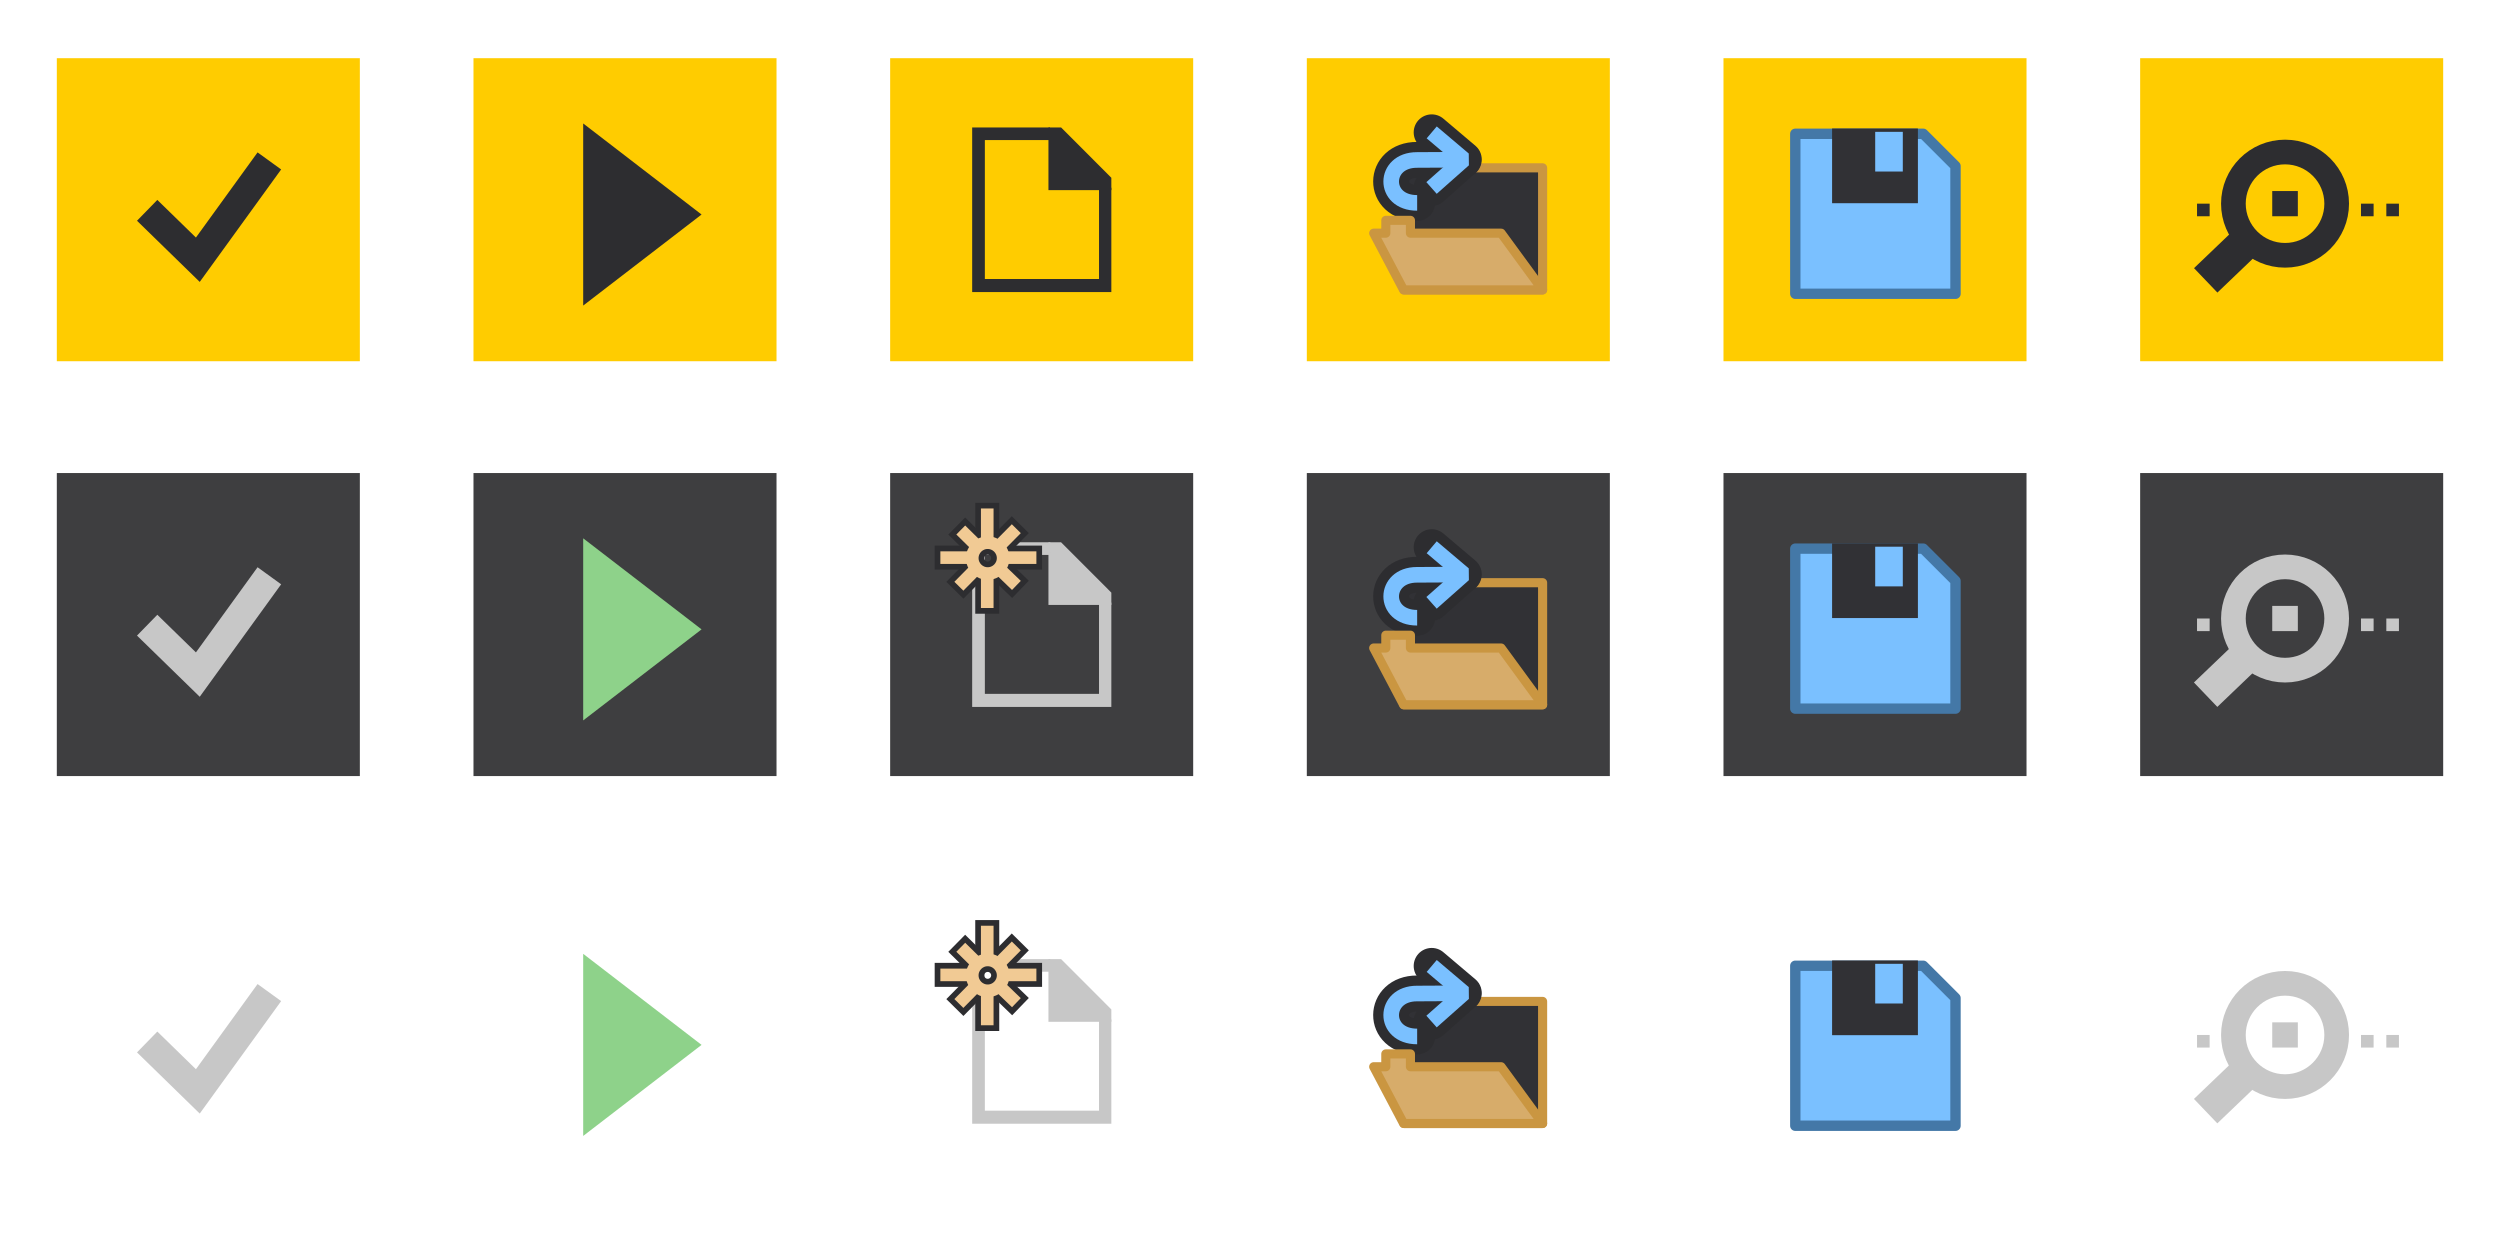 <?xml version="1.0" encoding="UTF-8" standalone="no"?>
<!-- Generator: Adobe Illustrator 18.1.1, SVG Export Plug-In . SVG Version: 6.00 Build 0)  -->

<svg
   xmlns:dc="http://purl.org/dc/elements/1.1/"
   xmlns:cc="http://creativecommons.org/ns#"
   xmlns:rdf="http://www.w3.org/1999/02/22-rdf-syntax-ns#"
   xmlns:svg="http://www.w3.org/2000/svg"
   xmlns="http://www.w3.org/2000/svg"
   xmlns:sodipodi="http://sodipodi.sourceforge.net/DTD/sodipodi-0.dtd"
   xmlns:inkscape="http://www.inkscape.org/namespaces/inkscape"
   version="1.1"
   id="Layer_1"
   x="0px"
   y="0px"
   width="198px"
   height="99px"
   viewBox="0 0 198 99"
   enable-background="new 0 0 198 99"
   xml:space="preserve"
   inkscape:version="0.91 r13725"
   sodipodi:docname="buttons.svg"
   inkscape:export-filename="/home/pierre/Téléchargements/arduino-1.6.12/lib/theme/buttons@2x.png"
   inkscape:export-xdpi="180"
   inkscape:export-ydpi="180"><defs
     id="defs325" /><sodipodi:namedview
     pagecolor="#ffffff"
     bordercolor="#666666"
     borderopacity="1"
     objecttolerance="10"
     gridtolerance="10"
     guidetolerance="10"
     inkscape:pageopacity="0"
     inkscape:pageshadow="2"
     inkscape:window-width="1920"
     inkscape:window-height="1010"
     id="namedview323"
     showgrid="false"
     showguides="true"
     inkscape:guide-bbox="true"
     inkscape:zoom="0.86118421"
     inkscape:cx="136.58232"
     inkscape:cy="176.12438"
     inkscape:window-x="0"
     inkscape:window-y="0"
     inkscape:window-maximized="1"
     inkscape:current-layer="Layer_1" /><rect
     style="fill:#3e3e40;fill-opacity:1"
     id="rect4313"
     height="24"
     width="24"
     y="37.465"
     x="4.5" /><rect
     x="37.5"
     y="37.465"
     width="24"
     height="24"
     id="rect4309"
     style="fill:#3e3e40;fill-opacity:1" /><polyline
     style="fill:none;stroke:#c7c7c7;stroke-width:2.305;stroke-miterlimit:10;stroke-opacity:1"
     id="polyline15"
     points="21.453,45.601 15.788,53.427    11.775,49.514  "
     stroke-miterlimit="10"
     transform="translate(-0.12,0)" /><polyline
     style="fill:none;stroke:#c7c7c7;stroke-width:2.305;stroke-miterlimit:10;stroke-opacity:1"
     id="polyline21"
     points="21.453,78.612 15.788,86.438    11.775,82.525  "
     stroke-miterlimit="10"
     transform="translate(-0.12,0)" /><rect
     style="fill:#ffcc00"
     id="rect43"
     height="24"
     width="24"
     y="4.609"
     x="103.5" /><rect
     style="fill:#ffcc00"
     id="rect61"
     height="24"
     width="24"
     y="4.609"
     x="136.5" /><rect
     style="fill:#3e3e40;fill-opacity:1"
     id="rect79"
     height="24"
     width="24"
     y="37.465"
     x="103.5" /><rect
     style="fill:#3e3e40;fill-opacity:1"
     id="rect97"
     height="24"
     width="24"
     y="37.465"
     x="136.5" /><rect
     style="fill:#ffcc00"
     id="rect153"
     height="24"
     width="24"
     y="4.609"
     x="70.5" /><polygon
     style="fill:#2d2d30;fill-opacity:1"
     id="polygon155"
     points="88.421,14.079 88.421,15.057 87.445,15.057 83.44,15.057 83.44,10.094 84.441,10.094 "
     transform="translate(-0.403,0)" /><polygon
     style="fill:#2d2d30;fill-opacity:1"
     id="polygon157"
     points="87.445,22.097 87.445,14.87 88.421,14.87 88.421,23.134 77.399,23.134 77.399,10.094 83.562,10.094 83.568,11.093 78.404,11.093 78.404,22.097 "
     transform="translate(-0.403,0)" /><rect
     style="fill:#3e3e40;fill-opacity:1"
     id="rect195"
     height="24"
     width="24"
     y="37.465"
     x="70.5" /><polygon
     style="fill:#c7c7c7;fill-opacity:1"
     id="polygon197"
     points="87.445,47.912 83.44,47.912 83.44,42.95 84.441,42.95 88.421,46.935 88.421,47.912 "
     transform="translate(-0.403,0)" /><polygon
     style="fill:#c7c7c7;fill-opacity:1"
     id="polygon199"
     points="88.421,47.726 88.421,55.99 77.399,55.99 77.399,42.95 83.586,42.95 83.599,43.951 78.404,43.949 78.404,54.953 87.445,54.953 87.445,47.726 "
     transform="translate(-0.403,0)" /><path
     style="fill:#c7c7c7;fill-opacity:1"
     inkscape:connector-curvature="0"
     id="path235"
     d="M 87.042,87.965" /><polygon
     style="fill:#c7c7c7;fill-opacity:1"
     id="polygon239"
     points="83.44,75.961 84.441,75.961 88.421,79.946 88.421,80.924 87.445,80.924 83.44,80.924 "
     transform="translate(-0.403,0)" /><polygon
     style="fill:#c7c7c7;fill-opacity:1"
     id="polygon241"
     points="77.399,89.002 77.399,75.961 83.586,75.961 83.599,76.963 78.404,76.961 78.404,87.965 87.445,87.965 87.445,80.738 88.421,80.738 88.421,89.002 "
     transform="translate(-0.403,0)" /><rect
     style="fill:#ffcc00"
     id="rect277"
     height="24"
     width="24"
     y="4.609"
     x="169.5" /><rect
     style="fill:#3e3e40;fill-opacity:1"
     id="rect293"
     height="24"
     width="24"
     y="37.465"
     x="169.5" /><g
     id="g5005"><rect
       x="186.991"
       y="81.969"
       width="0.999"
       height="0.998"
       id="rect311"
       style="fill:#c7c7c7;fill-opacity:1" /><rect
       x="188.997"
       y="81.969"
       width="0.999"
       height="0.998"
       id="rect313"
       style="fill:#c7c7c7;fill-opacity:1" /><rect
       x="174.005"
       y="81.969"
       width="0.999"
       height="0.998"
       id="rect315"
       style="fill:#c7c7c7;fill-opacity:1" /><circle
       stroke-miterlimit="10"
       cx="180.975"
       cy="81.969"
       r="4.09"
       id="circle317"
       style="fill:none;stroke:#c7c7c7;stroke-width:1.954;stroke-miterlimit:10;stroke-opacity:1" /><rect
       x="183.134"
       y="-69.817"
       transform="matrix(0.691,0.722,-0.722,0.691,0,0)"
       width="2.68"
       height="4.423"
       id="rect319"
       style="fill:#c7c7c7;fill-opacity:1" /><rect
       x="179.961"
       y="80.97"
       width="2.028"
       height="1.996"
       id="rect321"
       style="fill:#c7c7c7;fill-opacity:1" /></g><path
     style="opacity:1;fill:#8ed28a;fill-opacity:1;fill-rule:nonzero;stroke:none;stroke-width:0;stroke-linecap:square;stroke-linejoin:round;stroke-miterlimit:4;stroke-dasharray:none;stroke-dashoffset:0;stroke-opacity:1"
     d="m 46.188,89.967 0,-14.424 9.375,7.212 z"
     id="path4283"
     inkscape:connector-curvature="0"
     sodipodi:nodetypes="cccc" /><path
     sodipodi:nodetypes="cccc"
     inkscape:connector-curvature="0"
     id="path4285"
     d="m 46.188,57.058 0,-14.424 9.375,7.212 z"
     style="opacity:1;fill:#8ed28a;fill-opacity:1;fill-rule:nonzero;stroke:none;stroke-width:0;stroke-linecap:square;stroke-linejoin:round;stroke-miterlimit:4;stroke-dasharray:none;stroke-dashoffset:0;stroke-opacity:1" /><rect
     x="4.5"
     y="4.609"
     width="24"
     height="24"
     id="rect4315"
     style="fill:#ffcc00;fill-opacity:1" /><rect
     style="fill:#ffcc00;fill-opacity:1"
     id="rect4317"
     height="24"
     width="24"
     y="4.609"
     x="37.5" /><polyline
     transform="translate(-0.12,-32.856)"
     stroke-miterlimit="10"
     points="21.453,45.601 15.788,53.427    11.775,49.514  "
     id="polyline4319"
     style="fill:none;stroke:#2d2d30;stroke-width:2.305;stroke-miterlimit:10;stroke-opacity:1" /><path
     style="opacity:1;fill:#2d2d30;fill-opacity:1;fill-rule:nonzero;stroke:none;stroke-width:1.299;stroke-linecap:square;stroke-linejoin:round;stroke-miterlimit:4;stroke-dasharray:none;stroke-dashoffset:0;stroke-opacity:1"
     d="m 46.188,24.202 0,-14.424 9.375,7.212 z"
     id="path4321"
     inkscape:connector-curvature="0"
     sodipodi:nodetypes="cccc" /><g
     transform="matrix(0.843,0,0,0.843,-81.066,-390.185)"
     id="g4938"><path
       inkscape:connector-curvature="0"
       id="rect4923"
       d="m 264.832,553.586 0,15.031 15.051,0 0,-12 -3.031,-3.031 -12.02,0 z"
       style="opacity:1;fill:#7ac0ff;fill-opacity:1;fill-rule:nonzero;stroke:#4478a7;stroke-width:0.975;stroke-linecap:square;stroke-linejoin:round;stroke-miterlimit:4;stroke-dasharray:none;stroke-dashoffset:0;stroke-opacity:1" /><path
       inkscape:connector-curvature="0"
       id="rect4930"
       d="m 268.289,553.091 0,7.017 8.062,0 0,-7.017 -8.062,0 z"
       style="opacity:1;fill:#313135;fill-opacity:1;fill-rule:nonzero;stroke:none;stroke-width:1;stroke-linecap:square;stroke-linejoin:round;stroke-miterlimit:4;stroke-dasharray:none;stroke-dashoffset:0;stroke-opacity:1" /><rect
       y="553.404"
       x="272.339"
       height="3.728"
       width="2.593"
       id="rect4936"
       style="opacity:1;fill:#7ac0ff;fill-opacity:1;fill-rule:nonzero;stroke:none;stroke-width:1;stroke-linecap:square;stroke-linejoin:round;stroke-miterlimit:4;stroke-dasharray:none;stroke-dashoffset:0;stroke-opacity:1" /></g><g
     id="g4967"
     transform="matrix(0.843,0,0,0.843,-81.066,-423.221)"><path
       style="opacity:1;fill:#7ac0ff;fill-opacity:1;fill-rule:nonzero;stroke:#4478a7;stroke-width:0.975;stroke-linecap:square;stroke-linejoin:round;stroke-miterlimit:4;stroke-dasharray:none;stroke-dashoffset:0;stroke-opacity:1"
       d="m 264.832,553.586 0,15.031 15.051,0 0,-12 -3.031,-3.031 -12.02,0 z"
       id="path4969"
       inkscape:connector-curvature="0" /><path
       style="opacity:1;fill:#313135;fill-opacity:1;fill-rule:nonzero;stroke:none;stroke-width:1;stroke-linecap:square;stroke-linejoin:round;stroke-miterlimit:4;stroke-dasharray:none;stroke-dashoffset:0;stroke-opacity:1"
       d="m 268.289,553.091 0,7.017 8.062,0 0,-7.017 -8.062,0 z"
       id="path4971"
       inkscape:connector-curvature="0" /><rect
       style="opacity:1;fill:#7ac0ff;fill-opacity:1;fill-rule:nonzero;stroke:none;stroke-width:1;stroke-linecap:square;stroke-linejoin:round;stroke-miterlimit:4;stroke-dasharray:none;stroke-dashoffset:0;stroke-opacity:1"
       id="rect4973"
       width="2.593"
       height="3.728"
       x="272.339"
       y="553.404" /></g><g
     transform="matrix(0.843,0,0,0.843,-81.066,-456.077)"
     id="g4991"><path
       inkscape:connector-curvature="0"
       id="path4993"
       d="m 264.832,553.586 0,15.031 15.051,0 0,-12 -3.031,-3.031 -12.02,0 z"
       style="opacity:1;fill:#7ac0ff;fill-opacity:1;fill-rule:nonzero;stroke:#4478a7;stroke-width:0.975;stroke-linecap:square;stroke-linejoin:round;stroke-miterlimit:4;stroke-dasharray:none;stroke-dashoffset:0;stroke-opacity:1" /><path
       inkscape:connector-curvature="0"
       id="path4995"
       d="m 268.289,553.091 0,7.017 8.062,0 0,-7.017 -8.062,0 z"
       style="opacity:1;fill:#313135;fill-opacity:1;fill-rule:nonzero;stroke:none;stroke-width:1;stroke-linecap:square;stroke-linejoin:round;stroke-miterlimit:4;stroke-dasharray:none;stroke-dashoffset:0;stroke-opacity:1" /><rect
       y="553.404"
       x="272.339"
       height="3.728"
       width="2.593"
       id="rect4997"
       style="opacity:1;fill:#7ac0ff;fill-opacity:1;fill-rule:nonzero;stroke:none;stroke-width:1;stroke-linecap:square;stroke-linejoin:round;stroke-miterlimit:4;stroke-dasharray:none;stroke-dashoffset:0;stroke-opacity:1" /></g><g
     id="g5027"
     transform="translate(0,-32.983)"><rect
       style="fill:#c7c7c7;fill-opacity:1"
       id="rect5029"
       height="0.998"
       width="0.999"
       y="81.969"
       x="186.991" /><rect
       style="fill:#c7c7c7;fill-opacity:1"
       id="rect5031"
       height="0.998"
       width="0.999"
       y="81.969"
       x="188.997" /><rect
       style="fill:#c7c7c7;fill-opacity:1"
       id="rect5033"
       height="0.998"
       width="0.999"
       y="81.969"
       x="174.005" /><circle
       style="fill:none;stroke:#c7c7c7;stroke-width:1.954;stroke-miterlimit:10;stroke-opacity:1"
       id="circle5035"
       r="4.09"
       cy="81.969"
       cx="180.975"
       stroke-miterlimit="10" /><rect
       style="fill:#c7c7c7;fill-opacity:1"
       id="rect5037"
       height="4.423"
       width="2.68"
       transform="matrix(0.691,0.722,-0.722,0.691,0,0)"
       y="-69.817"
       x="183.134" /><rect
       style="fill:#c7c7c7;fill-opacity:1"
       id="rect5039"
       height="1.996"
       width="2.028"
       y="80.97"
       x="179.961" /></g><rect
     style="fill:#2d2d30;fill-opacity:1"
     id="rect5043"
     height="0.998"
     width="0.999"
     y="16.13"
     x="186.991" /><rect
     style="fill:#2d2d30;fill-opacity:1"
     id="rect5045"
     height="0.998"
     width="0.999"
     y="16.13"
     x="188.997" /><rect
     style="fill:#2d2d30;fill-opacity:1"
     id="rect5047"
     height="0.998"
     width="0.999"
     y="16.13"
     x="174.005" /><circle
     style="fill:none;stroke:#2d2d30;stroke-width:1.954;stroke-miterlimit:10;stroke-opacity:1"
     id="circle5049"
     r="4.09"
     cy="16.13"
     cx="180.975"
     stroke-miterlimit="10" /><rect
     style="fill:#2d2d30;fill-opacity:1"
     id="rect5051"
     height="4.423"
     width="2.68"
     transform="matrix(0.691,0.722,-0.722,0.691,0,0)"
     y="-115.344"
     x="135.573" /><rect
     style="fill:#2d2d30;fill-opacity:1"
     id="rect5053"
     height="1.996"
     width="2.028"
     y="15.131"
     x="179.961" /><g
     id="g5167"
     transform="matrix(0.736,0,0,0.736,37.293,9.338)"><rect
       y="95.073"
       x="100.407"
       height="13.137"
       width="14.921"
       id="rect5113"
       style="opacity:1;fill:#313135;fill-opacity:1;fill-rule:nonzero;stroke:#ca9641;stroke-width:0.98;stroke-linecap:square;stroke-linejoin:round;stroke-miterlimit:4;stroke-dasharray:none;stroke-dashoffset:0;stroke-opacity:1" /><path
       style="opacity:1;fill:none;fill-opacity:1;fill-rule:nonzero;stroke:#2d2d30;stroke-width:3.88;stroke-linecap:round;stroke-linejoin:round;stroke-miterlimit:4;stroke-dasharray:none;stroke-dashoffset:0;stroke-opacity:1"
       d="m 101.828,98.845 c -3.759,0 -3.68,-4.619 -0.027,-4.619 l 4.978,-0.027"
       id="path5133"
       inkscape:connector-curvature="0"
       sodipodi:nodetypes="ccc" /><path
       style="opacity:1;fill:none;fill-opacity:1;fill-rule:nonzero;stroke:#2d2d30;stroke-width:3.88;stroke-linecap:round;stroke-linejoin:round;stroke-miterlimit:4;stroke-dasharray:none;stroke-dashoffset:0;stroke-opacity:1"
       d="m 103.395,91.259 3.444,2.915 -3.463,3.066"
       id="path5135"
       inkscape:connector-curvature="0" /><path
       inkscape:connector-curvature="0"
       id="path5131"
       d="m 103.395,91.259 3.444,2.915 -3.463,3.066"
       style="opacity:1;fill:none;fill-opacity:1;fill-rule:nonzero;stroke:#7ac0ff;stroke-width:1.68;stroke-linecap:butt;stroke-linejoin:bevel;stroke-miterlimit:4;stroke-dasharray:none;stroke-dashoffset:0;stroke-opacity:1" /><path
       sodipodi:nodetypes="ccc"
       inkscape:connector-curvature="0"
       id="path5126"
       d="m 101.828,98.845 c -3.759,0 -3.68,-4.619 -0.027,-4.619 l 4.978,-0.027"
       style="opacity:1;fill:none;fill-opacity:1;fill-rule:nonzero;stroke:#7ac0ff;stroke-width:1.68;stroke-linecap:butt;stroke-linejoin:bevel;stroke-miterlimit:4;stroke-dasharray:none;stroke-dashoffset:0;stroke-opacity:1" /><path
       sodipodi:nodetypes="ccccccccc"
       inkscape:connector-curvature="0"
       id="rect5120"
       d="m 97.151,102.104 3.219,6.105 14.958,0 -4.465,-6.105 -9.757,0 0,-1.381 -2.65,0 0,1.381 z"
       style="opacity:1;fill:#d7ac6a;fill-opacity:1;fill-rule:nonzero;stroke:#ca9641;stroke-width:0.98;stroke-linecap:square;stroke-linejoin:round;stroke-miterlimit:4;stroke-dasharray:none;stroke-dashoffset:0;stroke-opacity:1" /></g><g
     transform="matrix(0.736,0,0,0.736,37.293,-23.825)"
     id="g5175"><rect
       style="opacity:1;fill:#313135;fill-opacity:1;fill-rule:nonzero;stroke:#ca9641;stroke-width:0.98;stroke-linecap:square;stroke-linejoin:round;stroke-miterlimit:4;stroke-dasharray:none;stroke-dashoffset:0;stroke-opacity:1"
       id="rect5177"
       width="14.921"
       height="13.137"
       x="100.407"
       y="95.073" /><path
       sodipodi:nodetypes="ccc"
       inkscape:connector-curvature="0"
       id="path5179"
       d="m 101.828,98.845 c -3.759,0 -3.68,-4.619 -0.027,-4.619 l 4.978,-0.027"
       style="opacity:1;fill:none;fill-opacity:1;fill-rule:nonzero;stroke:#2d2d30;stroke-width:3.88;stroke-linecap:round;stroke-linejoin:round;stroke-miterlimit:4;stroke-dasharray:none;stroke-dashoffset:0;stroke-opacity:1" /><path
       inkscape:connector-curvature="0"
       id="path5181"
       d="m 103.395,91.259 3.444,2.915 -3.463,3.066"
       style="opacity:1;fill:none;fill-opacity:1;fill-rule:nonzero;stroke:#2d2d30;stroke-width:3.88;stroke-linecap:round;stroke-linejoin:round;stroke-miterlimit:4;stroke-dasharray:none;stroke-dashoffset:0;stroke-opacity:1" /><path
       style="opacity:1;fill:none;fill-opacity:1;fill-rule:nonzero;stroke:#7ac0ff;stroke-width:1.68;stroke-linecap:butt;stroke-linejoin:bevel;stroke-miterlimit:4;stroke-dasharray:none;stroke-dashoffset:0;stroke-opacity:1"
       d="m 103.395,91.259 3.444,2.915 -3.463,3.066"
       id="path5183"
       inkscape:connector-curvature="0" /><path
       style="opacity:1;fill:none;fill-opacity:1;fill-rule:nonzero;stroke:#7ac0ff;stroke-width:1.68;stroke-linecap:butt;stroke-linejoin:bevel;stroke-miterlimit:4;stroke-dasharray:none;stroke-dashoffset:0;stroke-opacity:1"
       d="m 101.828,98.845 c -3.759,0 -3.68,-4.619 -0.027,-4.619 l 4.978,-0.027"
       id="path5185"
       inkscape:connector-curvature="0"
       sodipodi:nodetypes="ccc" /><path
       style="opacity:1;fill:#d7ac6a;fill-opacity:1;fill-rule:nonzero;stroke:#ca9641;stroke-width:0.98;stroke-linecap:square;stroke-linejoin:round;stroke-miterlimit:4;stroke-dasharray:none;stroke-dashoffset:0;stroke-opacity:1"
       d="m 97.151,102.104 3.219,6.105 14.958,0 -4.465,-6.105 -9.757,0 0,-1.381 -2.65,0 0,1.381 z"
       id="path5187"
       inkscape:connector-curvature="0"
       sodipodi:nodetypes="ccccccccc" /></g><g
     id="g5197"
     transform="matrix(0.736,0,0,0.736,37.293,-56.681)"><rect
       y="95.073"
       x="100.407"
       height="13.137"
       width="14.921"
       id="rect5199"
       style="opacity:1;fill:#313135;fill-opacity:1;fill-rule:nonzero;stroke:#ca9641;stroke-width:0.98;stroke-linecap:square;stroke-linejoin:round;stroke-miterlimit:4;stroke-dasharray:none;stroke-dashoffset:0;stroke-opacity:1" /><path
       style="opacity:1;fill:none;fill-opacity:1;fill-rule:nonzero;stroke:#2d2d30;stroke-width:3.88;stroke-linecap:round;stroke-linejoin:round;stroke-miterlimit:4;stroke-dasharray:none;stroke-dashoffset:0;stroke-opacity:1"
       d="m 101.828,98.845 c -3.759,0 -3.68,-4.619 -0.027,-4.619 l 4.978,-0.027"
       id="path5201"
       inkscape:connector-curvature="0"
       sodipodi:nodetypes="ccc" /><path
       style="opacity:1;fill:none;fill-opacity:1;fill-rule:nonzero;stroke:#2d2d30;stroke-width:3.88;stroke-linecap:round;stroke-linejoin:round;stroke-miterlimit:4;stroke-dasharray:none;stroke-dashoffset:0;stroke-opacity:1"
       d="m 103.395,91.259 3.444,2.915 -3.463,3.066"
       id="path5203"
       inkscape:connector-curvature="0" /><path
       inkscape:connector-curvature="0"
       id="path5205"
       d="m 103.395,91.259 3.444,2.915 -3.463,3.066"
       style="opacity:1;fill:none;fill-opacity:1;fill-rule:nonzero;stroke:#7ac0ff;stroke-width:1.68;stroke-linecap:butt;stroke-linejoin:bevel;stroke-miterlimit:4;stroke-dasharray:none;stroke-dashoffset:0;stroke-opacity:1" /><path
       sodipodi:nodetypes="ccc"
       inkscape:connector-curvature="0"
       id="path5207"
       d="m 101.828,98.845 c -3.759,0 -3.68,-4.619 -0.027,-4.619 l 4.978,-0.027"
       style="opacity:1;fill:none;fill-opacity:1;fill-rule:nonzero;stroke:#7ac0ff;stroke-width:1.68;stroke-linecap:butt;stroke-linejoin:bevel;stroke-miterlimit:4;stroke-dasharray:none;stroke-dashoffset:0;stroke-opacity:1" /><path
       sodipodi:nodetypes="ccccccccc"
       inkscape:connector-curvature="0"
       id="path5209"
       d="m 97.151,102.104 3.219,6.105 14.958,0 -4.465,-6.105 -9.757,0 0,-1.381 -2.65,0 0,1.381 z"
       style="opacity:1;fill:#d7ac6a;fill-opacity:1;fill-rule:nonzero;stroke:#ca9641;stroke-width:0.98;stroke-linecap:square;stroke-linejoin:round;stroke-miterlimit:4;stroke-dasharray:none;stroke-dashoffset:0;stroke-opacity:1" /></g><g
     id="g5298"><circle
       r="1.223"
       cy="77.249"
       cx="78.226"
       id="path5211"
       style="opacity:1;fill:none;fill-opacity:1;fill-rule:nonzero;stroke:#2d2d30;stroke-width:1;stroke-linecap:square;stroke-linejoin:round;stroke-miterlimit:4;stroke-dasharray:none;stroke-dashoffset:0;stroke-opacity:0" /><path
       inkscape:connector-curvature="0"
       id="path5213"
       d="m 76.881,77.211 -1.904,0"
       style="opacity:1;fill:none;fill-opacity:1;fill-rule:nonzero;stroke:#2d2d30;stroke-width:1;stroke-linecap:square;stroke-linejoin:round;stroke-miterlimit:4;stroke-dasharray:none;stroke-dashoffset:0;stroke-opacity:0" /><path
       style="opacity:1;fill:none;fill-opacity:1;fill-rule:nonzero;stroke:#2d2d30;stroke-width:1;stroke-linecap:square;stroke-linejoin:round;stroke-miterlimit:4;stroke-dasharray:none;stroke-dashoffset:0;stroke-opacity:0"
       d="m 81.582,77.211 -1.904,0"
       id="path5215"
       inkscape:connector-curvature="0" /><path
       inkscape:connector-curvature="0"
       id="path5217"
       d="m 78.19,80.703 0,-1.904"
       style="opacity:1;fill:none;fill-opacity:1;fill-rule:nonzero;stroke:#2d2d30;stroke-width:1;stroke-linecap:square;stroke-linejoin:round;stroke-miterlimit:4;stroke-dasharray:none;stroke-dashoffset:0;stroke-opacity:0" /><path
       style="opacity:1;fill:none;fill-opacity:1;fill-rule:nonzero;stroke:#2d2d30;stroke-width:1;stroke-linecap:square;stroke-linejoin:round;stroke-miterlimit:4;stroke-dasharray:none;stroke-dashoffset:0;stroke-opacity:0"
       d="m 78.19,75.723 0,-1.904"
       id="path5219"
       inkscape:connector-curvature="0" /><path
       sodipodi:nodetypes="cc"
       style="opacity:1;fill:none;fill-opacity:1;fill-rule:nonzero;stroke:#2d2d30;stroke-width:1;stroke-linecap:square;stroke-linejoin:round;stroke-miterlimit:4;stroke-dasharray:none;stroke-dashoffset:0;stroke-opacity:0"
       d="m 77.334,76.248 -0.885,-0.873"
       id="path5221"
       inkscape:connector-curvature="0" /><path
       sodipodi:nodetypes="cc"
       inkscape:connector-curvature="0"
       id="path5223"
       d="M 80.139,79.065 79.199,78.158"
       style="opacity:1;fill:none;fill-opacity:1;fill-rule:nonzero;stroke:#2d2d30;stroke-width:1;stroke-linecap:square;stroke-linejoin:round;stroke-miterlimit:4;stroke-dasharray:none;stroke-dashoffset:0;stroke-opacity:0" /><path
       sodipodi:nodetypes="cc"
       style="opacity:1;fill:none;fill-opacity:1;fill-rule:nonzero;stroke:#2d2d30;stroke-width:1;stroke-linecap:square;stroke-linejoin:round;stroke-miterlimit:4;stroke-dasharray:none;stroke-dashoffset:0;stroke-opacity:0"
       d="m 76.293,79.121 0.929,-0.941"
       id="path5225"
       inkscape:connector-curvature="0" /><path
       sodipodi:nodetypes="cc"
       inkscape:connector-curvature="0"
       id="path5227"
       d="m 79.132,76.294 1.008,-1.019"
       style="opacity:1;fill:none;fill-opacity:1;fill-rule:nonzero;stroke:#2d2d30;stroke-width:1;stroke-linecap:square;stroke-linejoin:round;stroke-miterlimit:4;stroke-dasharray:none;stroke-dashoffset:0;stroke-opacity:0" /><circle
       r="1.223"
       cy="77.249"
       cx="78.226"
       id="circle5271"
       style="opacity:1;fill:none;fill-opacity:1;fill-rule:nonzero;stroke:#2d2d30;stroke-width:1.9;stroke-linecap:square;stroke-linejoin:round;stroke-miterlimit:4;stroke-dasharray:none;stroke-dashoffset:0;stroke-opacity:1" /><path
       inkscape:connector-curvature="0"
       id="path5273"
       d="m 76.881,77.211 -1.904,0"
       style="opacity:1;fill:none;fill-opacity:1;fill-rule:nonzero;stroke:#2d2d30;stroke-width:1.9;stroke-linecap:square;stroke-linejoin:round;stroke-miterlimit:4;stroke-dasharray:none;stroke-dashoffset:0;stroke-opacity:1" /><path
       style="opacity:1;fill:none;fill-opacity:1;fill-rule:nonzero;stroke:#2d2d30;stroke-width:1.9;stroke-linecap:square;stroke-linejoin:round;stroke-miterlimit:4;stroke-dasharray:none;stroke-dashoffset:0;stroke-opacity:1"
       d="m 81.582,77.211 -1.904,0"
       id="path5275"
       inkscape:connector-curvature="0" /><path
       inkscape:connector-curvature="0"
       id="path5277"
       d="m 78.19,80.703 0,-1.904"
       style="opacity:1;fill:none;fill-opacity:1;fill-rule:nonzero;stroke:#2d2d30;stroke-width:1.9;stroke-linecap:square;stroke-linejoin:round;stroke-miterlimit:4;stroke-dasharray:none;stroke-dashoffset:0;stroke-opacity:1" /><path
       style="opacity:1;fill:none;fill-opacity:1;fill-rule:nonzero;stroke:#2d2d30;stroke-width:1.9;stroke-linecap:square;stroke-linejoin:round;stroke-miterlimit:4;stroke-dasharray:none;stroke-dashoffset:0;stroke-opacity:1"
       d="m 78.19,75.723 0,-1.904"
       id="path5279"
       inkscape:connector-curvature="0" /><path
       sodipodi:nodetypes="cc"
       style="opacity:1;fill:none;fill-opacity:1;fill-rule:nonzero;stroke:#2d2d30;stroke-width:1.9;stroke-linecap:square;stroke-linejoin:round;stroke-miterlimit:4;stroke-dasharray:none;stroke-dashoffset:0;stroke-opacity:1"
       d="m 77.334,76.248 -0.885,-0.873"
       id="path5281"
       inkscape:connector-curvature="0" /><path
       sodipodi:nodetypes="cc"
       inkscape:connector-curvature="0"
       id="path5283"
       d="M 80.139,79.065 79.199,78.158"
       style="opacity:1;fill:none;fill-opacity:1;fill-rule:nonzero;stroke:#2d2d30;stroke-width:1.9;stroke-linecap:square;stroke-linejoin:round;stroke-miterlimit:4;stroke-dasharray:none;stroke-dashoffset:0;stroke-opacity:1" /><path
       sodipodi:nodetypes="cc"
       style="opacity:1;fill:none;fill-opacity:1;fill-rule:nonzero;stroke:#2d2d30;stroke-width:1.9;stroke-linecap:square;stroke-linejoin:round;stroke-miterlimit:4;stroke-dasharray:none;stroke-dashoffset:0;stroke-opacity:1"
       d="m 76.293,79.121 0.929,-0.941"
       id="path5285"
       inkscape:connector-curvature="0" /><path
       sodipodi:nodetypes="cc"
       inkscape:connector-curvature="0"
       id="path5287"
       d="m 79.132,76.294 1.008,-1.019"
       style="opacity:1;fill:none;fill-opacity:1;fill-rule:nonzero;stroke:#2d2d30;stroke-width:1.9;stroke-linecap:square;stroke-linejoin:round;stroke-miterlimit:4;stroke-dasharray:none;stroke-dashoffset:0;stroke-opacity:1" /><g
       id="g5240"><circle
         r="1.223"
         cy="77.249"
         cx="78.226"
         id="circle5242"
         style="opacity:1;fill:none;fill-opacity:1;fill-rule:nonzero;stroke:#f1ca94;stroke-width:1;stroke-linecap:square;stroke-linejoin:round;stroke-miterlimit:4;stroke-dasharray:none;stroke-dashoffset:0;stroke-opacity:1" /><path
         inkscape:connector-curvature="0"
         id="path5244"
         d="m 76.881,77.211 -1.904,0"
         style="opacity:1;fill:none;fill-opacity:1;fill-rule:nonzero;stroke:#f1ca94;stroke-width:1;stroke-linecap:square;stroke-linejoin:round;stroke-miterlimit:4;stroke-dasharray:none;stroke-dashoffset:0;stroke-opacity:1" /><path
         style="opacity:1;fill:none;fill-opacity:1;fill-rule:nonzero;stroke:#f1ca94;stroke-width:1;stroke-linecap:square;stroke-linejoin:round;stroke-miterlimit:4;stroke-dasharray:none;stroke-dashoffset:0;stroke-opacity:1"
         d="m 81.582,77.211 -1.904,0"
         id="path5246"
         inkscape:connector-curvature="0" /><path
         inkscape:connector-curvature="0"
         id="path5248"
         d="m 78.19,80.703 0,-1.904"
         style="opacity:1;fill:none;fill-opacity:1;fill-rule:nonzero;stroke:#f1ca94;stroke-width:1;stroke-linecap:square;stroke-linejoin:round;stroke-miterlimit:4;stroke-dasharray:none;stroke-dashoffset:0;stroke-opacity:1" /><path
         style="opacity:1;fill:none;fill-opacity:1;fill-rule:nonzero;stroke:#f1ca94;stroke-width:1;stroke-linecap:square;stroke-linejoin:round;stroke-miterlimit:4;stroke-dasharray:none;stroke-dashoffset:0;stroke-opacity:1"
         d="m 78.19,75.723 0,-1.904"
         id="path5250"
         inkscape:connector-curvature="0" /><path
         sodipodi:nodetypes="cc"
         style="opacity:1;fill:none;fill-opacity:1;fill-rule:nonzero;stroke:#f1ca94;stroke-width:1;stroke-linecap:square;stroke-linejoin:round;stroke-miterlimit:4;stroke-dasharray:none;stroke-dashoffset:0;stroke-opacity:1"
         d="m 77.334,76.248 -0.885,-0.873"
         id="path5252"
         inkscape:connector-curvature="0" /><path
         sodipodi:nodetypes="cc"
         inkscape:connector-curvature="0"
         id="path5254"
         d="M 80.139,79.065 79.199,78.158"
         style="opacity:1;fill:none;fill-opacity:1;fill-rule:nonzero;stroke:#f1ca94;stroke-width:1;stroke-linecap:square;stroke-linejoin:round;stroke-miterlimit:4;stroke-dasharray:none;stroke-dashoffset:0;stroke-opacity:1" /><path
         sodipodi:nodetypes="cc"
         style="opacity:1;fill:none;fill-opacity:1;fill-rule:nonzero;stroke:#f1ca94;stroke-width:1;stroke-linecap:square;stroke-linejoin:round;stroke-miterlimit:4;stroke-dasharray:none;stroke-dashoffset:0;stroke-opacity:1"
         d="m 76.293,79.121 0.929,-0.941"
         id="path5256"
         inkscape:connector-curvature="0" /><path
         sodipodi:nodetypes="cc"
         inkscape:connector-curvature="0"
         id="path5258"
         d="m 79.132,76.294 1.008,-1.019"
         style="opacity:1;fill:none;fill-opacity:1;fill-rule:nonzero;stroke:#f1ca94;stroke-width:1;stroke-linecap:square;stroke-linejoin:round;stroke-miterlimit:4;stroke-dasharray:none;stroke-dashoffset:0;stroke-opacity:1" /></g></g><g
     id="g5328"
     transform="translate(0,-33.047)"><circle
       style="opacity:1;fill:none;fill-opacity:1;fill-rule:nonzero;stroke:#2d2d30;stroke-width:1;stroke-linecap:square;stroke-linejoin:round;stroke-miterlimit:4;stroke-dasharray:none;stroke-dashoffset:0;stroke-opacity:0"
       id="circle5330"
       cx="78.226"
       cy="77.249"
       r="1.223" /><path
       style="opacity:1;fill:none;fill-opacity:1;fill-rule:nonzero;stroke:#2d2d30;stroke-width:1;stroke-linecap:square;stroke-linejoin:round;stroke-miterlimit:4;stroke-dasharray:none;stroke-dashoffset:0;stroke-opacity:0"
       d="m 76.881,77.211 -1.904,0"
       id="path5332"
       inkscape:connector-curvature="0" /><path
       inkscape:connector-curvature="0"
       id="path5334"
       d="m 81.582,77.211 -1.904,0"
       style="opacity:1;fill:none;fill-opacity:1;fill-rule:nonzero;stroke:#2d2d30;stroke-width:1;stroke-linecap:square;stroke-linejoin:round;stroke-miterlimit:4;stroke-dasharray:none;stroke-dashoffset:0;stroke-opacity:0" /><path
       style="opacity:1;fill:none;fill-opacity:1;fill-rule:nonzero;stroke:#2d2d30;stroke-width:1;stroke-linecap:square;stroke-linejoin:round;stroke-miterlimit:4;stroke-dasharray:none;stroke-dashoffset:0;stroke-opacity:0"
       d="m 78.19,80.703 0,-1.904"
       id="path5336"
       inkscape:connector-curvature="0" /><path
       inkscape:connector-curvature="0"
       id="path5338"
       d="m 78.19,75.723 0,-1.904"
       style="opacity:1;fill:none;fill-opacity:1;fill-rule:nonzero;stroke:#2d2d30;stroke-width:1;stroke-linecap:square;stroke-linejoin:round;stroke-miterlimit:4;stroke-dasharray:none;stroke-dashoffset:0;stroke-opacity:0" /><path
       inkscape:connector-curvature="0"
       id="path5340"
       d="m 77.334,76.248 -0.885,-0.873"
       style="opacity:1;fill:none;fill-opacity:1;fill-rule:nonzero;stroke:#2d2d30;stroke-width:1;stroke-linecap:square;stroke-linejoin:round;stroke-miterlimit:4;stroke-dasharray:none;stroke-dashoffset:0;stroke-opacity:0"
       sodipodi:nodetypes="cc" /><path
       style="opacity:1;fill:none;fill-opacity:1;fill-rule:nonzero;stroke:#2d2d30;stroke-width:1;stroke-linecap:square;stroke-linejoin:round;stroke-miterlimit:4;stroke-dasharray:none;stroke-dashoffset:0;stroke-opacity:0"
       d="M 80.139,79.065 79.199,78.158"
       id="path5342"
       inkscape:connector-curvature="0"
       sodipodi:nodetypes="cc" /><path
       inkscape:connector-curvature="0"
       id="path5344"
       d="m 76.293,79.121 0.929,-0.941"
       style="opacity:1;fill:none;fill-opacity:1;fill-rule:nonzero;stroke:#2d2d30;stroke-width:1;stroke-linecap:square;stroke-linejoin:round;stroke-miterlimit:4;stroke-dasharray:none;stroke-dashoffset:0;stroke-opacity:0"
       sodipodi:nodetypes="cc" /><path
       style="opacity:1;fill:none;fill-opacity:1;fill-rule:nonzero;stroke:#2d2d30;stroke-width:1;stroke-linecap:square;stroke-linejoin:round;stroke-miterlimit:4;stroke-dasharray:none;stroke-dashoffset:0;stroke-opacity:0"
       d="m 79.132,76.294 1.008,-1.019"
       id="path5346"
       inkscape:connector-curvature="0"
       sodipodi:nodetypes="cc" /><circle
       style="opacity:1;fill:none;fill-opacity:1;fill-rule:nonzero;stroke:#2d2d30;stroke-width:1.9;stroke-linecap:square;stroke-linejoin:round;stroke-miterlimit:4;stroke-dasharray:none;stroke-dashoffset:0;stroke-opacity:1"
       id="circle5348"
       cx="78.226"
       cy="77.249"
       r="1.223" /><path
       style="opacity:1;fill:none;fill-opacity:1;fill-rule:nonzero;stroke:#2d2d30;stroke-width:1.9;stroke-linecap:square;stroke-linejoin:round;stroke-miterlimit:4;stroke-dasharray:none;stroke-dashoffset:0;stroke-opacity:1"
       d="m 76.881,77.211 -1.904,0"
       id="path5350"
       inkscape:connector-curvature="0" /><path
       inkscape:connector-curvature="0"
       id="path5352"
       d="m 81.582,77.211 -1.904,0"
       style="opacity:1;fill:none;fill-opacity:1;fill-rule:nonzero;stroke:#2d2d30;stroke-width:1.9;stroke-linecap:square;stroke-linejoin:round;stroke-miterlimit:4;stroke-dasharray:none;stroke-dashoffset:0;stroke-opacity:1" /><path
       style="opacity:1;fill:none;fill-opacity:1;fill-rule:nonzero;stroke:#2d2d30;stroke-width:1.9;stroke-linecap:square;stroke-linejoin:round;stroke-miterlimit:4;stroke-dasharray:none;stroke-dashoffset:0;stroke-opacity:1"
       d="m 78.19,80.703 0,-1.904"
       id="path5354"
       inkscape:connector-curvature="0" /><path
       inkscape:connector-curvature="0"
       id="path5356"
       d="m 78.19,75.723 0,-1.904"
       style="opacity:1;fill:none;fill-opacity:1;fill-rule:nonzero;stroke:#2d2d30;stroke-width:1.9;stroke-linecap:square;stroke-linejoin:round;stroke-miterlimit:4;stroke-dasharray:none;stroke-dashoffset:0;stroke-opacity:1" /><path
       inkscape:connector-curvature="0"
       id="path5358"
       d="m 77.334,76.248 -0.885,-0.873"
       style="opacity:1;fill:none;fill-opacity:1;fill-rule:nonzero;stroke:#2d2d30;stroke-width:1.9;stroke-linecap:square;stroke-linejoin:round;stroke-miterlimit:4;stroke-dasharray:none;stroke-dashoffset:0;stroke-opacity:1"
       sodipodi:nodetypes="cc" /><path
       style="opacity:1;fill:none;fill-opacity:1;fill-rule:nonzero;stroke:#2d2d30;stroke-width:1.9;stroke-linecap:square;stroke-linejoin:round;stroke-miterlimit:4;stroke-dasharray:none;stroke-dashoffset:0;stroke-opacity:1"
       d="M 80.139,79.065 79.199,78.158"
       id="path5360"
       inkscape:connector-curvature="0"
       sodipodi:nodetypes="cc" /><path
       inkscape:connector-curvature="0"
       id="path5362"
       d="m 76.293,79.121 0.929,-0.941"
       style="opacity:1;fill:none;fill-opacity:1;fill-rule:nonzero;stroke:#2d2d30;stroke-width:1.9;stroke-linecap:square;stroke-linejoin:round;stroke-miterlimit:4;stroke-dasharray:none;stroke-dashoffset:0;stroke-opacity:1"
       sodipodi:nodetypes="cc" /><path
       style="opacity:1;fill:none;fill-opacity:1;fill-rule:nonzero;stroke:#2d2d30;stroke-width:1.9;stroke-linecap:square;stroke-linejoin:round;stroke-miterlimit:4;stroke-dasharray:none;stroke-dashoffset:0;stroke-opacity:1"
       d="m 79.132,76.294 1.008,-1.019"
       id="path5364"
       inkscape:connector-curvature="0"
       sodipodi:nodetypes="cc" /><g
       id="g5366"><circle
         style="opacity:1;fill:none;fill-opacity:1;fill-rule:nonzero;stroke:#f1ca94;stroke-width:1;stroke-linecap:square;stroke-linejoin:round;stroke-miterlimit:4;stroke-dasharray:none;stroke-dashoffset:0;stroke-opacity:1"
         id="circle5368"
         cx="78.226"
         cy="77.249"
         r="1.223" /><path
         style="opacity:1;fill:none;fill-opacity:1;fill-rule:nonzero;stroke:#f1ca94;stroke-width:1;stroke-linecap:square;stroke-linejoin:round;stroke-miterlimit:4;stroke-dasharray:none;stroke-dashoffset:0;stroke-opacity:1"
         d="m 76.881,77.211 -1.904,0"
         id="path5370"
         inkscape:connector-curvature="0" /><path
         inkscape:connector-curvature="0"
         id="path5372"
         d="m 81.582,77.211 -1.904,0"
         style="opacity:1;fill:none;fill-opacity:1;fill-rule:nonzero;stroke:#f1ca94;stroke-width:1;stroke-linecap:square;stroke-linejoin:round;stroke-miterlimit:4;stroke-dasharray:none;stroke-dashoffset:0;stroke-opacity:1" /><path
         style="opacity:1;fill:none;fill-opacity:1;fill-rule:nonzero;stroke:#f1ca94;stroke-width:1;stroke-linecap:square;stroke-linejoin:round;stroke-miterlimit:4;stroke-dasharray:none;stroke-dashoffset:0;stroke-opacity:1"
         d="m 78.19,80.703 0,-1.904"
         id="path5374"
         inkscape:connector-curvature="0" /><path
         inkscape:connector-curvature="0"
         id="path5376"
         d="m 78.19,75.723 0,-1.904"
         style="opacity:1;fill:none;fill-opacity:1;fill-rule:nonzero;stroke:#f1ca94;stroke-width:1;stroke-linecap:square;stroke-linejoin:round;stroke-miterlimit:4;stroke-dasharray:none;stroke-dashoffset:0;stroke-opacity:1" /><path
         inkscape:connector-curvature="0"
         id="path5378"
         d="m 77.334,76.248 -0.885,-0.873"
         style="opacity:1;fill:none;fill-opacity:1;fill-rule:nonzero;stroke:#f1ca94;stroke-width:1;stroke-linecap:square;stroke-linejoin:round;stroke-miterlimit:4;stroke-dasharray:none;stroke-dashoffset:0;stroke-opacity:1"
         sodipodi:nodetypes="cc" /><path
         style="opacity:1;fill:none;fill-opacity:1;fill-rule:nonzero;stroke:#f1ca94;stroke-width:1;stroke-linecap:square;stroke-linejoin:round;stroke-miterlimit:4;stroke-dasharray:none;stroke-dashoffset:0;stroke-opacity:1"
         d="M 80.139,79.065 79.199,78.158"
         id="path5380"
         inkscape:connector-curvature="0"
         sodipodi:nodetypes="cc" /><path
         inkscape:connector-curvature="0"
         id="path5382"
         d="m 76.293,79.121 0.929,-0.941"
         style="opacity:1;fill:none;fill-opacity:1;fill-rule:nonzero;stroke:#f1ca94;stroke-width:1;stroke-linecap:square;stroke-linejoin:round;stroke-miterlimit:4;stroke-dasharray:none;stroke-dashoffset:0;stroke-opacity:1"
         sodipodi:nodetypes="cc" /><path
         style="opacity:1;fill:none;fill-opacity:1;fill-rule:nonzero;stroke:#f1ca94;stroke-width:1;stroke-linecap:square;stroke-linejoin:round;stroke-miterlimit:4;stroke-dasharray:none;stroke-dashoffset:0;stroke-opacity:1"
         d="m 79.132,76.294 1.008,-1.019"
         id="path5384"
         inkscape:connector-curvature="0"
         sodipodi:nodetypes="cc" /></g></g></svg>